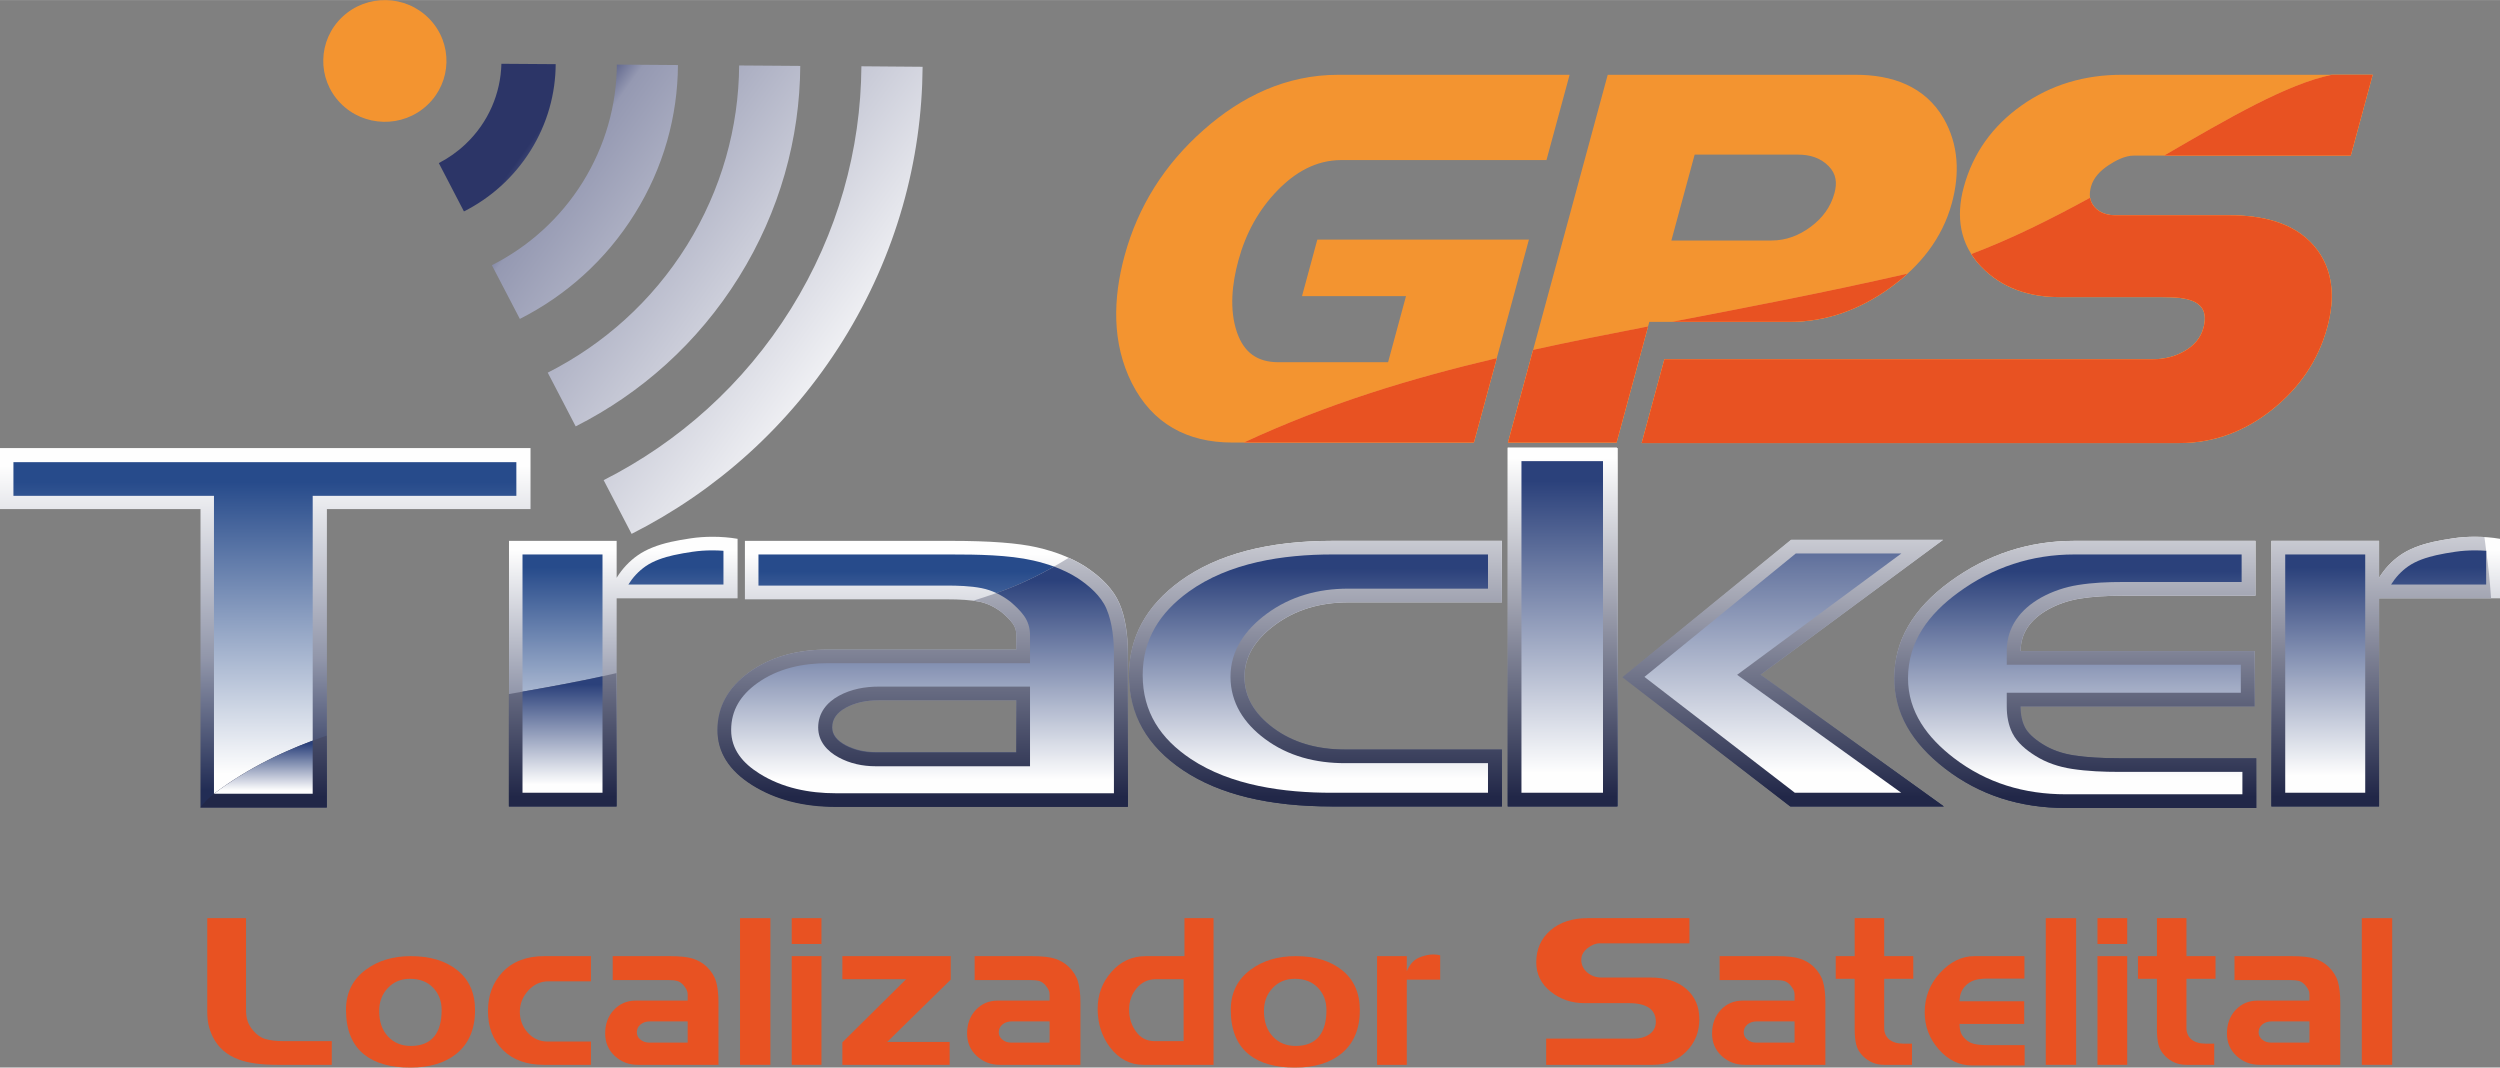<svg xmlns="http://www.w3.org/2000/svg" width="2550" height="1089" viewBox="0 0 2550021 1088840" xmlns:xlink="http://www.w3.org/1999/xlink" shape-rendering="geometricPrecision" text-rendering="geometricPrecision" image-rendering="optimizeQuality" fill-rule="evenodd" clip-rule="evenodd"><rect x="0" y="0" width="2550021" height="1088840" fill="#808080" stroke="none"/><defs><linearGradient id="id16" gradientUnits="objectBoundingBox" x1="50%" y1="95%" x2="50%" y2="5%"><stop offset="0" stop-color="#222d55"/><stop offset=".4" stop-color="#9095a9"/><stop offset="1" stop-color="#fefefe"/></linearGradient><linearGradient id="id0" gradientUnits="userSpaceOnUse" x1="1745670" y1="490590" x2="1745670" y2="788240"><stop offset="0" stop-color="#2b417b"/><stop offset="1" stop-color="#fefefe"/></linearGradient><linearGradient id="id1" gradientUnits="userSpaceOnUse" x1="1372610" y1="813021" x2="1372610" y2="467401"><stop offset="0" stop-color="#212748"/><stop offset="1" stop-color="#fefefe"/></linearGradient><linearGradient id="id2" gradientUnits="userSpaceOnUse" xlink:href="#id0" x1="2116730" y1="582597" x2="2116730" y2="792966"/><linearGradient id="id3" gradientUnits="userSpaceOnUse" xlink:href="#id0" x1="1341660" y1="580054" x2="1341660" y2="793951"/><linearGradient id="id4" gradientUnits="userSpaceOnUse" xlink:href="#id0" x1="268600" y1="758568" x2="268600" y2="806298"/><linearGradient id="id5" gradientUnits="userSpaceOnUse" xlink:href="#id0" x1="573761" y1="698021" x2="573761" y2="800215"/><linearGradient id="id6" gradientUnits="userSpaceOnUse" xlink:href="#id0" x1="2433420" y1="578611" x2="2433420" y2="791225"/><linearGradient id="id7" gradientUnits="userSpaceOnUse" xlink:href="#id0" x1="941004" y1="591720" x2="941004" y2="795170"/><linearGradient id="id8" gradientUnits="userSpaceOnUse" x1="270194" y1="491624" x2="270194" y2="789271"><stop offset="0" stop-color="#274b8b"/><stop offset="1" stop-color="#fefefe"/></linearGradient><linearGradient id="id9" gradientUnits="userSpaceOnUse" xlink:href="#id8" x1="1745660" y1="493958" x2="1745660" y2="784844"/><linearGradient id="id10" gradientUnits="userSpaceOnUse" xlink:href="#id8" x1="1341660" y1="582499" x2="1341660" y2="791513"/><linearGradient id="id11" gradientUnits="userSpaceOnUse" xlink:href="#id8" x1="940997" y1="582531" x2="940997" y2="791992"/><linearGradient id="id12" gradientUnits="userSpaceOnUse" xlink:href="#id8" x1="2433430" y1="578602" x2="2433430" y2="791215"/><linearGradient id="id13" gradientUnits="userSpaceOnUse" x1="517423" y1="177773" x2="871257" y2="431669"><stop offset="0" stop-color="#2c3567"/><stop offset=".11" stop-color="#9599b2"/><stop offset="1" stop-color="#fefefe"/></linearGradient><linearGradient id="id14" gradientUnits="userSpaceOnUse" xlink:href="#id8" x1="635448" y1="578602" x2="635448" y2="791215"/><linearGradient id="id15" gradientUnits="userSpaceOnUse" xlink:href="#id8" x1="2116730" y1="580160" x2="2116730" y2="795415"/><style>.fil9{fill:#f39430}.fil0,.fil8{fill-rule:nonzero}.fil8{fill:#e85222}.fil0{fill:url(#id16)}</style></defs><g id="Capa_x0020_1"><g id="_2709552193296"><path class="fil0" d="M541134 519188H333433v304371H204517V519188H0v-62234h541134z"/><path id="1" class="fil0" d="M752337 610186H628989v212327H519171V551612h109818v37654c5836-9414 13131-17084 21620-23011 8488-5926 19760-10458 33688-13597 6365-1395 13130-2615 20425-3660 7162-1046 14455-1570 22017-1570 9018 0 17640 698 25598 2092v60666z"/><path id="2" class="fil0" d="M1150548 822513H852923c-33422 0-61938-7410-85546-22139-23610-14819-35414-33471-35414-56046 0-23621 10745-43145 32097-58660 21487-15428 48278-23186 80640-23186h192050v-14643c0-4532-1193-8455-3582-11766-2386-3312-6233-7235-11539-11767-7425-5578-14987-9152-22945-10721-7956-1569-19098-2354-33289-2354H759817v-59619h210883c38728 0 67641 2179 86740 6537 19100 4359 35545 10896 49339 19525 17506 11506 29178 24056 35014 37655 5837 13509 8755 30941 8755 52122v155062zm-113798-55435v-52821H896692c-13263 0-24537 2528-33822 7496-9285 5056-13925 11679-13925 19960 0 7235 4509 13249 13528 18130 9019 4793 19364 7235 31036 7235h143241z"/><path id="3" class="fil0" d="M1532049 822513h-173482c-64194 0-114725-12290-151598-36870-36871-24579-55308-56917-55308-97012 0-38699 17508-70775 52524-96227 37667-27194 89392-40792 155178-40792h172686v62758h-156771c-29179 0-54113 7670-74802 23010-20692 15341-31038 32947-31038 52820 0 20222 9815 37654 29444 52298 19630 14643 44034 21965 73214 21965h159953v58050z"/><path id="4" class="fil0" d="M1650143 822513h-112204V456954h112204v365559zm332639 0h-156371l-170697-131790 171492-140156h154780l-186212 137541 187008 134405z"/><path id="5" class="fil0" d="M2301417 824081h-194172c-47216 0-88199-13335-122950-40007-34747-26672-52124-57440-52124-92304 0-38003 18966-70864 56899-98582 37934-27717 80243-41576 126929-41576h184621v55959h-135283c-16976 0-31434 958-43369 2876-11938 1917-22946 5666-33027 11244-18567 10459-27852 24579-27852 42361h238735v56480h-238735c0 8368 1459 15428 4376 21181 2919 5752 8888 11506 18039 17259 9020 5752 19762 9587 32229 11505 12601 1917 27852 2876 46022 2876h139662v50728z"/><path id="6" class="fil0" d="M2550021 610186h-123348v212327h-109818V551612h109818v37654c5836-9414 13132-17084 21619-23011 8489-5926 19762-10458 33688-13597 6367-1395 13132-2615 20427-3660 7162-1046 14455-1570 22016-1570 9019 0 17640 698 25598 2092v60666z"/><path d="M2535916 596159v-34434c-3825-293-7662-428-11484-428-6684 0-13352 450-19984 1422-6505 931-12973 2066-19349 3466-9743 2189-20433 5636-28664 11384-7122 4972-12948 11284-17532 18590h97013zm-123371 42507v-73184h-81600v243039h81600V638666z" fill="url(#id12)"/><path d="M2287262 810088v-22831h-125560c-15975 0-32378-632-48192-3041-13381-2060-26287-6269-37667-13533-9070-5698-18164-13111-23074-22766-4311-8501-5869-18003-5869-27439v-13953h238771v-28588h-238771v-13952c0-24608 13857-42587 35056-54530 11719-6483 24428-10720 37686-12854 14949-2400 30510-3056 45641-3056h121189v-28063h-170539c-43898 0-83256 13055-118546 38848-29752 21742-51191 49707-51191 87378 0 34569 19914 60757 46676 81305 33508 25713 71985 37075 114307 37075h180083z" fill="url(#id15)"/><path d="M1635088 808521V470281h-83191v338240h83191zm304195 0l-167418-120320 167568-123766h-107661l-154427 125915 153410 118171h108528z" fill="url(#id9)"/><path d="M1517769 808521v-30155h-145860c-29567 0-57869-6987-81727-24785-21171-15784-35070-36740-35070-63440 0-27133 15354-48177 36694-63995 24422-18110 52917-25802 83289-25802h142674v-34862h-158596c-50239 0-105313 8107-146844 38090-29323 21314-46770 48567-46770 84997 0 37555 18147 64831 49099 85462 41047 27365 95301 34490 143723 34490h159388z" fill="url(#id10)"/><path d="M1136202 809042V667645c0-15268-1539-32653-7634-46851-5667-13199-17975-23701-29685-31393-13649-8627-29139-14153-44865-17743-25387-5790-57590-6176-83576-6176H773641v31722h191501c11710 0 24550 359 36058 2624 10623 2093 20145 6850 28730 13306l343 260 334 279c4920 4200 10035 8986 13815 14226 4236 5870 6203 12688 6203 19874v28597H844425c-25859 0-51138 5293-72304 20571-16502 11989-26334 27080-26334 47595 0 20226 12223 34006 28870 44456 23444 14711 50513 20050 77991 20050h283554zm-85577-27537H893238c-13264 0-26136-2712-37818-9041-11932-6450-20869-16548-20869-30542 0-14631 8598-25481 21231-32360 12468-6786 26527-9316 40643-9316h154200v81259z" fill="url(#id11)"/><path d="M737931 596159v-34434c-3827-293-7663-428-11484-428-6684 0-13353 450-19984 1422-6506 931-12973 2066-19349 3466-9743 2189-20433 5636-28670 11384-7121 4972-12942 11284-17528 18590h97015zm-123371 42507v-73184h-81600v243039h81600V638666z" fill="url(#id14)"/><path fill="url(#id8)" d="M526685 505669v-34341H13703v34341h204548v303898h100700V505669z"/><path class="fil8" d="M338415 1086057h-55594c-16263 0-29300-1783-39117-5351-12451-4567-21388-12379-26808-23508-2051-4282-3479-8384-4285-12272-805-3925-1208-8456-1208-13592v-94893h39554v93573c0 4281 512 8026 1537 11237 1027 3211 2857 6386 5495 9525 3661 4531 7911 7527 12744 8954 4834 1427 10987 2140 18459 2140h49223v24187z"/><path id="1" class="fil8" d="M484544 1030299c0 19299-6300 34105-18899 44378-11572 9454-27320 14163-47244 14163-19923 0-35378-4282-46366-12879-12745-9846-19117-25220-19117-46090 0-17445 6886-31179 20655-41168 12306-9025 27468-13520 45488-13520 19777 0 35635 4816 47574 14484 11939 9631 17909 23188 17909 40632zm-34061-214c0-9025-2892-16589-8679-22653-5786-6100-13661-9132-23622-9132-9083 0-16591 3103-22524 9346-5933 6207-8900 14056-8900 23509 0 10881 3004 19549 9011 25971 6005 6457 13769 9667 23292 9667 10840 0 18897-3353 24171-10095 4835-6136 7251-15019 7251-26613z"/><path id="2" class="fil8" d="M602767 1086057h-47905c-17726 0-31680-5030-41861-15090-10181-10059-15272-23295-15272-39704 0-15840 4833-28967 14503-39385 10401-11129 24684-16695 42850-16695h47685v25685h-43290c-8057 0-14944 3139-20656 9418-5714 6279-8570 13485-8570 21618 0 8277 2710 15411 8130 21404s12160 8991 20217 8991h44169v23758z"/><path id="3" class="fil8" d="M732855 1086057h-82184c-9229 0-17104-3032-23622-9061-6519-6064-9779-13699-9779-22938 0-9667 2966-17659 8863-24008 5933-6315 13332-9489 22267-9489h53032v-5993c0-1856-329-3461-989-4817-658-1356-1721-2961-3186-4815-2052-2284-4139-3747-6335-4388-2199-643-5275-964-9194-964h-56767v-24401h58232c10694 0 18678 892 23952 2675 5274 1784 9816 4460 13625 7992 4834 4709 8057 9846 9668 15411 1611 5529 2417 12664 2417 21332v63464zm-31423-22688v-21619h-38675c-3662 0-6775 1035-9340 3068-2563 2070-3844 4780-3844 8170 0 2960 1245 5422 3736 7420 2490 1962 5345 2961 8569 2961h39554z"/><path id="4" class="fil8" d="M785813 1086057h-30983V936441h30983z"/><path id="5" class="fil8" d="M837892 962768h-30324v-26327h30324v26327zm0 123289h-30324V975183h30324v110874z"/><path id="6" class="fil8" d="M969740 999156l-64824 63571h63724v23330H859209v-22903l65043-64426h-65043v-23545h110531z"/><path id="7" class="fil8" d="M1102025 1086057h-82184c-9229 0-17104-3032-23622-9061-6519-6064-9779-13699-9779-22938 0-9667 2967-17659 8863-24008 5933-6315 13332-9489 22267-9489h53032v-5993c0-1856-329-3461-989-4817-658-1356-1720-2961-3186-4815-2052-2284-4139-3747-6336-4388-2198-643-5274-964-9193-964h-56767v-24401h58232c10694 0 18679 892 23954 2675 5272 1784 9813 4460 13623 7992 4834 4709 8057 9846 9668 15411 1612 5529 2417 12664 2417 21332v63464zm-31423-22688v-21619h-38674c-3663 0-6775 1035-9341 3068-2563 2070-3844 4780-3844 8170 0 2960 1245 5422 3736 7420 2491 1962 5345 2961 8569 2961h39554z"/><path id="8" class="fil8" d="M1237827 1086057h-71417c-13771 0-25197-5993-34280-17979-8350-11131-12525-24187-12525-39170 0-14412 4688-26969 14063-37671 9376-10702 21096-16054 35160-16054h39334v-38742h29665v149616zm-30545-24187v-63142h-28346c-7911 0-14430 3068-19558 9204-5126 6136-7691 13413-7691 21832s2345 15875 7033 22368 10987 9738 18898 9738h29664z"/><path id="9" class="fil8" d="M1387033 1030299c0 19299-6300 34105-18898 44378-11574 9454-27321 14163-47245 14163-19923 0-35378-4282-46366-12879-12745-9846-19116-25220-19116-46090 0-17445 6884-31179 20654-41168 12307-9025 27469-13520 45487-13520 19778 0 35636 4816 47575 14484 11939 9631 17909 23188 17909 40632zm-34060-214c0-9025-2894-16589-8680-22653-5786-6100-13661-9132-23623-9132-9081 0-16590 3103-22524 9346-5932 6207-8899 14056-8899 23509 0 10881 3003 19549 9010 25971 6006 6457 13770 9667 23292 9667 10842 0 18899-3353 24172-10095 4835-6136 7252-15019 7252-26613z"/><path id="10" class="fil8" d="M1468997 999156h-34060v86901h-30324V975183h30324v15411c1611-3852 3626-6992 5970-9418 2345-2426 5457-4280 9303-5565 1757-571 3625-1070 5639-1498 1978-429 3993-643 6080-643 2491 0 4871 286 7068 857v24829z"/><path id="11" class="fil8" d="M1733349 1039503c0 13092-4468 24115-13403 33105-8938 8954-20290 13449-34061 13449h-108773v-26756h89655c6006 0 11060-1354 15163-4102 4688-3139 7032-7455 7032-12913 0-12771-9231-19158-27688-19158h-45267c-13039 0-24465-3923-34282-11736-9814-7848-14721-17801-14721-29895 0-13377 4796-24222 14393-32570 9595-8312 22231-12486 37906-12486h103938v25686h-91633c-4101 0-8240 1676-12416 4994-4174 3353-6261 7278-6261 11807 0 5102 2013 9383 6042 12879 4028 3461 8900 5208 14613 5208h49881c15528 0 27725 3889 36588 11630 8864 7777 13294 18051 13294 30858z"/><path id="12" class="fil8" d="M1861900 1086057h-82183c-9230 0-17104-3032-23623-9061-6520-6064-9778-13699-9778-22938 0-9667 2965-17659 8863-24008 5933-6315 13330-9489 22266-9489h53033v-5993c0-1856-331-3461-990-4817s-1721-2961-3186-4815c-2051-2284-4138-3747-6335-4388-2199-643-5275-964-9194-964h-56767v-24401h58233c10694 0 18677 892 23952 2675 5273 1784 9815 4460 13623 7992 4835 4709 8057 9846 9670 15411 1611 5529 2416 12664 2416 21332v63464zm-31422-22688v-21619h-38676c-3662 0-6775 1035-9339 3068-2563 2070-3846 4780-3846 8170 0 2960 1246 5422 3737 7420 2490 1962 5346 2961 8569 2961h39555z"/><path id="13" class="fil8" d="M1951556 998300h-29665v50299c0 4568 1611 8348 4834 11345 3661 2996 8496 4495 14502 4495h9009v21618h-28345c-8497 0-15748-2996-21756-8989-3515-3568-5786-7492-6812-11772-1024-4282-1538-9348-1538-15198v-51798h-19336v-23117h19336v-38742h30106v38742h29665v23117z"/><path id="14" class="fil8" d="M2065164 1086700h-53618c-13037 0-24355-5458-33950-16375-9597-10916-14393-23509-14393-37778 0-15555 5237-29003 15711-40348 10474-11344 22158-17016 35048-17016h50981v22903h-37356c-4688 0-8679 392-11976 1177-3296 785-6336 2319-9119 4602-5129 4281-7692 10060-7692 17337h65923v23117h-65923c0 3425 403 6314 1210 8669 804 2354 2453 4708 4981 7063 2489 2354 5456 3924 8898 4709 3480 785 7692 1177 12710 1177h38565v20763z"/><path id="15" class="fil8" d="M2117681 1086057h-30983V936441h30983z"/><path id="16" class="fil8" d="M2169761 962768h-30325v-26327h30325v26327zm0 123289h-30325V975183h30325v110874z"/><path id="17" class="fil8" d="M2259856 998300h-29665v50299c0 4568 1611 8348 4835 11345 3661 2996 8497 4495 14503 4495h9008v21618h-28346c-8497 0-15747-2996-21755-8989-3515-3568-5786-7492-6812-11772-1024-4282-1537-9348-1537-15198v-51798h-19337v-23117h19337v-38742h30104v38742h29665v23117z"/><path id="18" class="fil8" d="M2387088 1086057h-82184c-9229 0-17103-3032-23622-9061-6519-6064-9779-13699-9779-22938 0-9667 2966-17659 8864-24008 5932-6315 13331-9489 22266-9489h53032v-5993c0-1856-329-3461-989-4817-658-1356-1721-2961-3186-4815-2051-2284-4138-3747-6335-4388-2198-643-5275-964-9194-964h-56767v-24401h58233c10693 0 18678 892 23952 2675 5273 1784 9815 4460 13624 7992 4834 4709 8057 9846 9668 15411 1613 5529 2417 12664 2417 21332v63464zm-31423-22688v-21619h-38675c-3662 0-6774 1035-9339 3068-2564 2070-3845 4780-3845 8170 0 2960 1245 5422 3736 7420 2491 1962 5346 2961 8569 2961h39554z"/><path id="19" class="fil8" d="M2440047 1086057h-30984V936441h30984z"/><path class="fil9" d="M1415847 369387l18283-67436h-106072l15630-57627h215813l-56131 206991h-246472c-46158 0-81548-19440-102381-60561-20630-41042-19261-86451-7500-129825 13752-50715 41008-93478 80622-128451 38929-34436 84486-56272 137303-56272h236064l-23587 86974h-209192c-26119 0-47440 12695-65162 30950-19664 20219-32573 44407-39907 71452-6373 23507-9448 49873-1417 73343 7182 20539 20498 30462 42590 30462h111516zm266457-41197l-33386 123125h-110763l101720-375109h253111c36925 0 70351 11582 89472 44377 15557 27058 16512 56787 8467 86460-9769 36023-32319 64147-62427 85969-30481 22155-64756 35178-102763 35178h-143431zm691502 5513c-9208 33959-28462 61802-56094 83891-27591 22051-59180 34225-94738 34225h-548447l23174-85462h498083c11494 0 22343-2488 32301-8195 9640-5529 16553-13085 19461-23809 7846-28934-18099-31395-41406-31395h-105201c-30695 0-58751-8891-80167-31158-21956-22836-25821-51168-17727-81014 9360-34498 29233-62129 58541-82996 30451-21684 65099-31584 102574-31584h255982l-22358 82434h-221449c-8965 0-18653 5168-25872 9982-7982 5328-15094 12340-17651 21775-2049 7541-1779 14496 3487 20589 5684 6572 13692 8530 22191 8530h115927c31315 0 64885 6579 86040 31395 20265 23780 21206 53819 13349 82792zm-645252-176073l-23756 87622h102005c14999 0 28204-5114 40110-13953 11980-8899 20379-20112 24266-34459 2826-10411 1834-19499-5898-27413-8474-8672-19316-11797-31340-11797h-105387z"/><path d="M941071 68038c-647 95398-26847 191881-81174 279125-54338 87200-129670 153828-215656 197313l-28516-54797c76212-38625 142965-97553 191060-174812 48080-77276 71293-162749 71849-247341l62437 512zm-493467 98222l25622 49316c27150-13720 50898-34737 68053-62199 17134-27485 25379-57946 25530-88011l-55369-395c-750 29980-13025 59689-36686 82050-8305 7845-17457 14234-27150 19239zm243913-99998c-314 51849-14494 104362-44063 151701-29488 47399-70482 83588-117202 107239l-28532-54770c36929-18694 69339-47285 92681-84739 23269-37489 34538-78954 34802-119901l62314 470zm124766 880c-486 73675-20708 148110-62588 215396-41935 67347-100096 118725-166497 152279l-12781-24644-15718-30153c56546-28645 106132-72351 141927-129777 35622-57329 52863-120783 53306-183559l34283 242 28068 216z" fill="url(#id13)"/><circle class="fil9" transform="matrix(2.786 2.879 -2.914 2.753 392563 62089.6)" r="15587"/><path d="M333220 750219v73312H204294c4334-5487 9012-10211 13956-13974 34747-26442 73668-45141 114970-59338zm2200927-202552c522 4794 1102 9484 1756 14066 2185 15337 3848 31585 5026 48400h-114269v212350h-109829V551556h109829v37656c5836-9410 13133-17084 21620-23012 8491-5927 19763-10458 33691-13596 6370-1397 13134-2617 20431-3659 7159-1049 14456-1570 22020-1570 3303 0 6537 103 9725 292zM518977 707872c37101-6495 74073-12995 109829-21374v135985H518977V707872zm473860-95242c7825-2451 15662-5052 23492-7789 27305-9552 51312-21992 73771-35955 5877 2647 11402 5572 16543 8820 17509 11506 29183 24060 35025 37662 5831 13595 8746 31029 8746 52300v155336H852765c-33426 0-61942-7406-85550-22226-23618-14818-35420-33562-35420-56224 0-23710 10746-43326 32100-58840 21491-15521 48280-23275 80645-23275h192070v-14645c0-4535-1194-8459-3583-11769-2388-3310-6236-7233-11533-11769-7437-5578-14990-9152-22959-10722-1744-343-3652-641-5698-904zm43773 154936v-53348H896542c-13267 0-24540 2525-33825 7582-9291 5057-13934 11769-13934 20136 0 7326 4515 13425 13533 18304 9019 4885 19365 7326 31033 7326h143261zm495345 54917h-173498c-64202 0-114738-12291-151612-36871-36881-24587-55312-56922-55312-97023 0-38704 17510-70782 52523-96239 37674-27192 89404-40794 155190-40794h172709v62764h-156788c-29183 0-54117 7668-74815 23011-20687 15342-31032 32954-31032 52826 0 20223 9813 37657 29450 52300 19624 14645 44032 21970 73209 21970h159976v58056zm117312 0h-111429V456365h111429v366118zm333457 0h-156788l-171105-131804 171911-140166h155188l-186232 137555 187026 134415zm318661 1569h-194191c-47220 0-88209-13339-122963-40010-34747-26677-52124-57448-52124-92315 0-38005 18965-70867 56901-98592 37934-27719 80251-41579 126944-41579h184638v55965h-135291c-16988 0-31443 957-43383 2875-11928 1918-22946 5665-33020 11248-18570 10458-27861 24582-27861 42363h238755v56487h-238755c0 8367 1466 15429 4376 21179 2915 5756 8885 11511 18049 17262 9019 5756 19753 9587 32225 11505 12600 1919 27850 2881 46032 2881h139668v50731z" fill="url(#id1)"/><path d="M2535903 596165v-34432c-3814-298-7656-430-11470-430-6682 0-13354 442-19979 1421-6508 927-12971 2050-19359 3476-9719 2193-20425 5607-28661 11362-7117 4955-12931 11300-17539 18603h97008zm-123356 42494v-73187h-81602v243060h81602V638659z" fill="url(#id6)"/><path d="M2287271 810090v-22841h-125576c-15957 0-32359-630-48183-3040-13383-2051-26291-6272-37674-13533-9077-5688-18165-13116-23075-22771-4294-8488-5859-17990-5859-27439v-13940h238755v-28590h-238755v-13951c0-24615 13846-42593 35043-54528 11725-6483 24453-10715 37686-12846 14964-2422 30515-3053 45637-3053h121212v-28086h-170559c-43899 0-83232 13065-118535 38888-29756 21723-51190 49682-51190 87345 0 34563 19921 60747 46676 81307 33501 25720 71975 37078 114302 37078h180095z" fill="url(#id2)"/><path d="M1635073 808532V470294h-83173v338238h83173zm304205 0l-167408-120315 167564-123786h-107668l-154423 125927 153410 118174h108525z" fill="url(#id0)"/><path d="M1517766 808532v-30183h-145844c-29596 0-57886-6970-81730-24775-21191-15767-35084-36740-35084-63433 0-27135 15359-48183 36677-63984 24442-18109 52953-25812 83307-25812h142674v-34873h-158602c-50228 0-105308 8128-146843 38109-29316 21293-46767 48555-46767 84990 0 37553 18158 64832 49098 85460 41065 27370 95315 34501 143741 34501h159373z" fill="url(#id3)"/><path d="M1136214 809041V667627c0-15257-1548-32633-7645-46830-5674-13195-17980-23693-29675-31402-7484-4731-15499-8500-23805-11546-18130 10332-37454 19535-58760 26992l-12 5c4788 2263 9314 5058 13610 8300l341 246 349 285c4914 4193 10020 8976 13794 14210 4248 5887 6213 12686 6213 19891v28594H844437c-25886 0-51151 5298-72306 20566-16502 11993-26344 27084-26344 47599 0 20210 12225 34007 28876 44454 23433 14702 50513 20050 77992 20050h283559zm-85590-27542H893232c-13260 0-26133-2702-37818-9048-11928-6431-20866-16545-20866-30520 0-14638 8595-25491 21225-32375 12478-6776 26528-9307 40642-9307h154209v81250z" fill="url(#id7)"/><path d="M532957 705391c27497-4845 54842-9821 81603-15686v118827h-81603V705391z" fill="url(#id5)"/><path d="M218250 809557h100694v-54242c-35992 13516-69986 30875-100694 54242z" fill="url(#id4)"/><path d="M1526716 365224l-23346 86091h-234758c85435-39597 169344-65170 258104-86091zm37072-8430c37911-8328 76832-16048 117235-23882l-32104 118403h-110762l25631-94521zm141683-28607c74039-14260 153218-29300 240304-49185-5426 4943-11186 9593-17278 14009-30482 22158-64753 35176-102758 35176h-120268zm305224-69115c41043-15508 81818-35868 121167-57425 522 3299 1907 6413 4440 9340 5680 6570 13690 8528 22187 8528h115926c31316 0 64887 6580 86042 31396 20264 23779 21208 53818 13349 82791-9210 33962-28465 61801-56095 83890-27588 22057-59176 34226-94735 34226h-548450l23172-85460h498089c11493 0 22343-2491 32301-8195 9639-5528 16547-13087 19458-23808 7847-28934-18102-31396-41408-31396h-105198c-30696 0-58755-8894-80171-31162-3923-4077-7273-8321-10074-12725zm196637-100431c66249-38520 125495-73055 171094-82435h41713l-22355 82435h-190452z" fill="#f6ab5c"/><path d="M1268612 451315c85429-39593 169356-65181 258110-86108l-23352 86108h-234758zm295182-94539c37911-8332 76843-16070 117241-23898l-32116 118437h-110762l25637-94539zm141532-28589c74074-14260 153294-29289 240443-49179-5420 4925-11198 9605-17272 14003-30482 22158-64753 35176-102758 35176h-120413zm305399-69144c41036-15509 81811-35869 121161-57420 520 3293 1883 6437 4416 9364 5680 6570 13690 8528 22187 8528h115926c31316 0 64887 6580 86042 31396 20264 23779 21208 53818 13349 82791-9210 33962-28465 61801-56095 83890-27588 22057-59176 34226-94735 34226h-548450l23172-85460h498089c11493 0 22343-2491 32301-8195 9639-5528 16547-13087 19458-23808 7847-28934-18102-31396-41408-31396h-105198c-30696 0-58755-8894-80171-31162-3918-4077-7239-8343-10044-12754zm196595-100402c66237-38514 125491-73037 171088-82435h41731l-22355 82435h-190464z" fill="#e85222"/></g></g></svg>